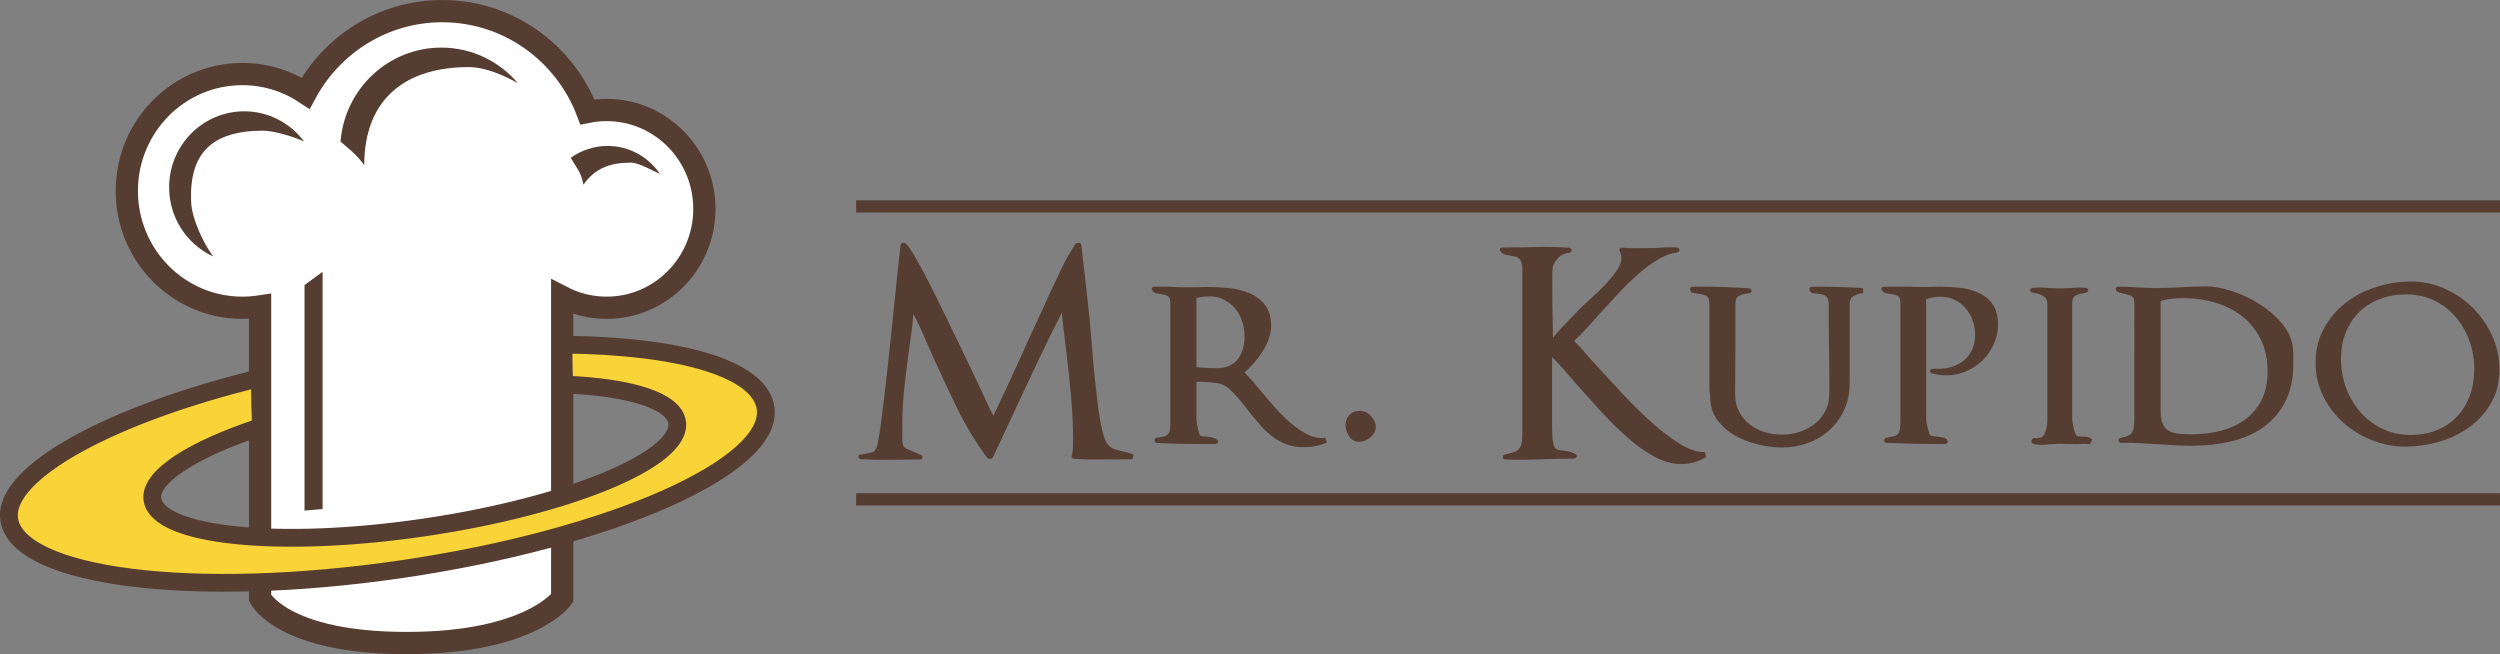 <?xml version="1.0" encoding="utf-8"?>
<!-- Generator: Adobe Illustrator 16.0.0, SVG Export Plug-In . SVG Version: 6.00 Build 0)  -->
<!DOCTYPE svg PUBLIC "-//W3C//DTD SVG 1.1//EN" "http://www.w3.org/Graphics/SVG/1.1/DTD/svg11.dtd">
<svg version="1.1" id="Layer_1" xmlns="http://www.w3.org/2000/svg" xmlns:xlink="http://www.w3.org/1999/xlink" x="0px" y="0px"
	 width="600px" height="157px" viewBox="0 0 600 157" enable-background="new 0 0 600 157" xml:space="preserve">
<rect x="0" y="0" width="600" height="157" fill="#808080" stroke="none"/>
<g>
	<g>
		<path fill="#FFFFFF" stroke="#553E31" stroke-width="5.34" stroke-miterlimit="10" d="M145.592,26.4
			c-1.582,0-3.124,0.162-4.615,0.463c-5.387-14.15-18.95-24.191-34.837-24.191c-14.146,0-26.453,7.963-32.779,19.691
			c-4.369-2.904-9.592-4.592-15.205-4.592c-15.312,0-27.722,12.557-27.722,28.043c0,15.49,12.41,28.049,27.722,28.049
			c1.449,0,2.875-0.117,4.267-0.328v69.996c0,0,5.327,10.797,35.188,10.797c29.858,0,37.318-10.797,37.318-10.797V71.273
			c3.199,1.654,6.824,2.59,10.664,2.59c12.955,0,23.46-10.627,23.46-23.729C169.052,37.025,158.547,26.4,145.592,26.4z"/>
		<path fill="#553E31" d="M45.873,48.467c-0.509-11.656,4.932-17.105,17.296-17.105c2.657,0,7.543,1.543,9.812,2.584
			c-3.293-4.389-8.505-7.232-14.369-7.232c-9.954,0-18.022,8.164-18.022,18.236c0,7.377,4.343,13.734,10.581,16.605
			C48.881,58.496,46.052,52.596,45.873,48.467z"/>
		<path fill="#553E31" d="M112.458,16.107c4.13,0,8.402,1.977,11.809,3.82c-4.45-5.205-11.022-8.504-18.356-8.504
			c-12.739,0-23.186,9.936-24.182,22.559c2.538,2.205,3.573,2.877,5.69,5.613C87.467,23.488,97.564,16.107,112.458,16.107z"/>
		<path fill="#553E31" d="M145.815,35.027c-3.291,0-6.341,1.063-8.833,2.857c1.644,2.854,2.382,3.223,3.041,6.428
			c2.77-3.877,6.284-5.277,11.376-5.277c1.995,0,5.24,1.992,6.988,2.693C155.638,37.684,151.035,35.027,145.815,35.027z"/>
		<g>
			<polygon fill="#553E31" points="77.426,122.174 73.085,122.535 73.085,68.414 77.426,65.232 			"/>
		</g>
		<path fill-rule="evenodd" clip-rule="evenodd" fill="#F9D438" stroke="#553E31" stroke-width="4.272" stroke-miterlimit="10" d="
			M135.233,82.703c0.065,3.764-0.048,6.396,0.274,9.58c15.702,0.662,26.253,3.846,26.999,9.074
			c1.271,8.816-25.89,20.115-60.668,25.225c-34.771,5.111-63.986,2.113-65.254-6.703c-0.789-5.486,9.866-12.117,26.043-17.434
			c-0.067-3.354-0.333-7.52-0.201-11.746C26.784,99.35,0.6,113.451,2.207,124.637c2.005,13.959,44.272,19.305,94.398,11.926
			c50.129-7.373,89.137-24.66,87.133-38.631C182.38,88.496,163.393,82.988,135.233,82.703z"/>
	</g>
	<g>
		<g>
			<path fill="#553E31" d="M271.806,110.211c-2.354,0-4.674,0.025-6.957,0.068c-2.287,0.045-4.584,0-6.892-0.139
				c-0.272,0-0.487-0.076-0.646-0.24c-0.157-0.158-0.191-0.352-0.102-0.582c0.181-0.594,0.283-1.178,0.306-1.752
				c0.022-0.57,0.034-1.154,0.034-1.748c0-3.299-0.159-6.768-0.475-10.408c-0.317-3.637-0.681-7.105-1.087-10.402
				c-0.136-1.01-0.249-1.9-0.34-2.68s-0.182-1.545-0.269-2.303c-0.093-0.754-0.184-1.52-0.271-2.297
				c-0.094-0.779-0.185-1.672-0.272-2.68c-2.036,3.982-4.006,7.988-5.907,12.018c-1.901,4.031-3.803,8.08-5.703,12.156
				c-0.815,1.74-1.631,3.492-2.442,5.254c-0.814,1.764-1.655,3.535-2.513,5.322c-0.136,0.23-0.339,0.342-0.61,0.342
				c-0.272,0-0.521-0.092-0.747-0.273c-2.807-3.844-5.217-7.828-7.231-11.949s-3.97-8.309-5.871-12.568
				c-0.498-1.053-0.917-1.98-1.257-2.781c-0.339-0.803-0.667-1.568-0.984-2.301c-0.316-0.73-0.656-1.486-1.018-2.268
				c-0.362-0.775-0.814-1.668-1.358-2.676c-0.091,1.281-0.216,2.564-0.373,3.844c-0.159,1.281-0.329,2.541-0.51,3.777
				c-0.452,3.16-0.86,6.377-1.222,9.648c-0.362,3.275-0.544,6.492-0.544,9.652v1.99c0,0.779,0.012,1.375,0.034,1.787
				s0.091,0.732,0.204,0.959c0.113,0.232,0.283,0.412,0.509,0.549c0.227,0.139,0.566,0.301,1.019,0.48h-0.068
				c0.362,0.137,0.758,0.301,1.188,0.48c0.43,0.184,0.939,0.414,1.528,0.688c0.362,0.139,0.51,0.355,0.441,0.654
				s-0.328,0.445-0.78,0.445c-2.31,0-4.63,0.023-6.961,0.068s-4.648,0-6.957-0.137c-0.362-0.043-0.577-0.195-0.646-0.447
				c-0.068-0.248,0.012-0.469,0.238-0.652c0,0.047,0.237,0.025,0.713-0.068c0.476-0.092,0.825-0.16,1.053-0.207
				c0.497-0.092,0.938-0.193,1.323-0.309c0.382-0.111,0.714-0.467,0.984-1.064c0.136-0.318,0.329-1.199,0.578-2.643
				c0.245-1.441,0.509-3.262,0.78-5.461c0.271-2.197,0.563-4.66,0.883-7.381c0.313-2.725,0.62-5.506,0.914-8.346
				s0.589-5.641,0.883-8.412c0.294-2.77,0.555-5.322,0.781-7.658c0.227-2.061,0.418-3.855,0.576-5.389
				c0.159-1.535,0.283-2.646,0.374-3.334c0.046-0.273,0.203-0.457,0.476-0.549c0.271-0.09,0.543-0.021,0.814,0.207
				c0.453,0.412,1.041,1.225,1.766,2.438c0.724,1.215,1.539,2.668,2.444,4.359c0.905,1.695,1.879,3.596,2.92,5.701
				c1.038,2.107,2.105,4.283,3.188,6.527c1.086,2.24,2.173,4.484,3.26,6.729c1.086,2.242,2.104,4.373,3.055,6.387
				c1.133,2.381,2.016,4.268,2.648,5.666c0.634,1.395,1.197,2.551,1.698,3.469c1.174-2.428,2.308-4.811,3.392-7.145
				c1.087-2.332,2.174-4.715,3.259-7.143c0.906-2.061,1.834-4.096,2.784-6.111c0.951-2.014,1.902-4.074,2.853-6.18l1.357-3.023
				c0.905-1.924,1.834-3.869,2.784-5.84c0.948-1.965,2.035-3.889,3.257-5.766c0.227-0.229,0.51-0.32,0.849-0.275
				c0.34,0.047,0.532,0.23,0.578,0.549c0.361,3.023,0.713,6.057,1.053,9.1c0.339,3.045,0.667,6.078,0.983,9.102
				c0.045,0.504,0.102,1.18,0.17,2.023c0.068,0.85,0.147,1.777,0.238,2.781c0.09,1.33,0.203,2.783,0.34,4.363
				c0.135,1.58,0.293,3.182,0.475,4.809c0.182,1.625,0.362,3.225,0.543,4.805s0.385,3.045,0.611,4.396
				c0.226,1.352,0.464,2.529,0.713,3.537s0.509,1.74,0.781,2.199c0.543,0.916,1.143,1.5,1.799,1.748
				c0.653,0.256,1.344,0.445,2.071,0.584c0.407,0.094,0.847,0.197,1.321,0.309c0.475,0.115,0.962,0.287,1.46,0.516L271.806,110.211z
				"/>
			<path fill="#553E31" d="M312.878,107.326c-1.585,0-3.01-0.25-4.275-0.754c-1.267-0.502-2.422-1.168-3.463-1.992
				c-1.04-0.824-2.014-1.764-2.919-2.816s-1.788-2.129-2.648-3.229c-0.77-1.006-1.54-1.969-2.307-2.885
				c-0.772-0.916-1.587-1.736-2.444-2.473c-0.77-0.686-1.754-1.107-2.953-1.268c-1.2-0.16-2.298-0.24-3.294-0.24
				c-0.361,0-0.6-0.012-0.713-0.035s-0.35-0.012-0.713,0.035v9.064c0,0.182,0.034,0.469,0.103,0.857
				c0.067,0.391,0.146,0.803,0.237,1.236c0.091,0.436,0.192,0.826,0.306,1.17c0.113,0.342,0.215,0.537,0.306,0.582
				c0.136,0.092,0.34,0.139,0.61,0.139c0.317,0,0.59,0.021,0.815,0.068c0.407,0.045,0.826,0.102,1.256,0.172
				c0.43,0.068,0.826,0.24,1.188,0.516c0.362,0.182,0.476,0.412,0.34,0.686c-0.137,0.275-0.407,0.412-0.815,0.412
				c-2.308,0-4.606-0.012-6.892-0.033c-2.286-0.023-4.581-0.104-6.89-0.242c-0.407-0.045-0.622-0.238-0.645-0.582
				s0.169-0.563,0.577-0.654c0.724-0.09,1.301-0.193,1.731-0.309c0.43-0.115,0.755-0.309,0.984-0.582
				c0.227-0.275,0.373-0.676,0.441-1.203c0.067-0.527,0.102-1.225,0.102-2.096V72.988c0-1.1-0.238-1.764-0.713-1.992
				s-0.962-0.365-1.46-0.412c-0.498-0.045-0.928-0.115-1.29-0.205c-0.361-0.092-0.656-0.322-0.883-0.688
				c-0.182-0.229-0.204-0.436-0.068-0.619c0.137-0.182,0.386-0.273,0.747-0.273h1.019c0.499,0,1.019,0,1.562,0
				c0.544,0,1.087,0.021,1.631,0.068c0.721,0.045,1.4,0.068,2.036,0.068c0.632,0,1.311,0,2.035,0h1.425
				c0.453,0,0.895-0.012,1.325-0.035c0.43-0.021,0.894-0.033,1.392-0.033c1.675,0,3.429,0.092,5.263,0.275
				c1.833,0.182,3.494,0.596,4.987,1.236c1.495,0.641,2.728,1.578,3.701,2.816c0.974,1.236,1.459,2.906,1.459,5.01
				c0,1.057-0.191,2.107-0.576,3.16c-0.385,1.055-0.883,2.061-1.494,3.023c-0.611,0.961-1.29,1.865-2.037,2.713
				s-1.505,1.615-2.274,2.301c0.679,0.688,1.347,1.408,2.003,2.164c0.657,0.754,1.324,1.543,2.003,2.367
				c1.087,1.33,2.241,2.678,3.463,4.053c1.223,1.373,2.487,2.609,3.803,3.709c1.31,1.1,2.646,1.98,4.004,2.645
				s2.716,0.904,4.073,0.721l0.408,1.168C316.726,106.963,314.87,107.326,312.878,107.326z M298.111,77.076
				c-0.384-1.168-0.946-2.188-1.694-3.059c-0.747-0.869-1.641-1.566-2.683-2.094c-1.04-0.527-2.194-0.789-3.463-0.789
				c-1.085,0-2.127,0.137-3.123,0.412v16.551c0.77,0.092,1.573,0.16,2.41,0.207c0.838,0.045,1.642,0.068,2.411,0.068
				c2.218,0,3.894-0.688,5.025-2.061c1.128-1.375,1.694-3.229,1.694-5.564C298.689,79.469,298.497,78.24,298.111,77.076z"/>
			<path fill="#553E31" d="M329.817,103.895c-0.25,0.41-0.568,0.777-0.951,1.098c-0.385,0.32-0.814,0.574-1.29,0.756
				c-0.476,0.184-0.938,0.275-1.392,0.275c-1.042,0-1.846-0.447-2.411-1.34s-0.849-1.775-0.849-2.645
				c0-0.916,0.306-1.717,0.917-2.404c0.61-0.688,1.46-1.031,2.546-1.031c1.042,0,1.936,0.424,2.683,1.271s1.12,1.729,1.12,2.645
				C330.19,103.023,330.063,103.482,329.817,103.895z"/>
			<path fill="#553E31" d="M403.531,111.379c-2.128,0-4.267-0.584-6.417-1.752s-4.275-2.664-6.38-4.496
				c-2.105-1.832-4.176-3.859-6.213-6.08c-2.038-2.221-3.983-4.385-5.837-6.49c-1.178-1.326-2.264-2.574-3.26-3.74
				c-0.995-1.17-1.969-2.211-2.92-3.127v16.619c0,1.375,0.046,2.439,0.137,3.195c0.09,0.756,0.226,1.316,0.406,1.68
				c0.182,0.369,0.42,0.6,0.713,0.688c0.295,0.096,0.623,0.162,0.985,0.205c0.498,0.096,1.019,0.172,1.562,0.24
				c0.543,0.07,1.132,0.287,1.765,0.654c0.363,0.137,0.477,0.355,0.341,0.652c-0.137,0.299-0.385,0.445-0.747,0.445
				c-2.717,0-5.433,0.061-8.148,0.172c-2.714,0.115-5.429,0.127-8.146,0.035c-0.453,0-0.691-0.182-0.713-0.549
				c-0.023-0.367,0.191-0.594,0.646-0.688c0.95-0.18,1.697-0.387,2.24-0.619c0.544-0.227,0.95-0.557,1.223-0.996
				c0.271-0.432,0.44-1.004,0.509-1.713c0.067-0.711,0.102-1.615,0.102-2.715V64.814c0-0.775-0.082-1.383-0.237-1.818
				c-0.161-0.436-0.373-0.766-0.646-0.994c-0.271-0.23-0.576-0.379-0.916-0.447s-0.668-0.127-0.985-0.172
				c-0.543-0.092-1.03-0.195-1.459-0.309c-0.431-0.115-0.781-0.402-1.053-0.859c-0.182-0.229-0.204-0.424-0.068-0.584
				s0.385-0.24,0.747-0.24c2.625,0,5.248-0.035,7.874-0.104c2.625-0.068,5.251-0.012,7.876,0.172
				c0.453,0.047,0.679,0.252,0.679,0.619c0,0.365-0.226,0.572-0.679,0.617c-1.086,0.092-2.014,0.572-2.784,1.443
				c-0.769,0.869-1.153,1.852-1.153,2.951c-0.045,2.473-0.045,5.082,0,7.83c0.045,2.746,0.091,5.449,0.136,8.104
				c0.77-0.916,1.675-1.924,2.716-3.023c1.041-1.096,1.924-2.012,2.647-2.744c0.228-0.229,0.511-0.527,0.851-0.895
				c0.339-0.365,0.664-0.686,0.983-0.961c0.857-0.824,1.831-1.729,2.917-2.713c1.087-0.984,2.095-1.992,3.022-3.021
				c0.927-1.031,1.709-2.035,2.342-3.023c0.634-0.982,0.951-1.863,0.951-2.641c0-0.643-0.136-1.215-0.408-1.719
				c-0.136-0.229-0.136-0.434,0-0.617c0.137-0.184,0.386-0.252,0.747-0.207c1.132,0.092,2.253,0.127,3.361,0.104
				c1.106-0.023,2.25-0.035,3.427-0.035c1.041,0,2.06-0.045,3.056-0.137s2.015-0.092,3.055,0c0.45,0.045,0.68,0.252,0.68,0.619
				c0,0.365-0.229,0.57-0.68,0.617c-1.448,0.184-2.953,0.744-4.515,1.684c-1.562,0.938-3.136,2.105-4.717,3.5
				c-1.584,1.396-3.157,2.93-4.719,4.602c-1.563,1.672-3.067,3.311-4.516,4.912c-1.087,1.236-2.15,2.414-3.189,3.535
				c-1.043,1.123-2.014,2.121-2.919,2.986c0.814,0.779,1.706,1.74,2.683,2.887c0.971,1.145,2.021,2.313,3.154,3.502
				c1.901,2.107,3.972,4.352,6.213,6.729c2.24,2.383,4.49,4.58,6.753,6.596c2.265,2.016,4.482,3.686,6.654,5.014
				c2.174,1.328,4.117,1.967,5.838,1.92l0.406,1.17C407.647,110.807,405.656,111.379,403.531,111.379z"/>
			<path fill="#553E31" d="M444.978,70.996c-0.702,0.367-1.053,1.008-1.053,1.924v19.025c0,2.332-0.431,4.449-1.291,6.35
				c-0.859,1.9-2.024,3.527-3.496,4.877c-1.472,1.352-3.2,2.395-5.192,3.125c-1.991,0.734-4.097,1.098-6.315,1.098
				c-1.81,0-3.723-0.24-5.734-0.719c-2.015-0.48-3.87-1.213-5.568-2.199c-1.697-0.982-3.101-2.23-4.21-3.742
				c-1.108-1.512-1.663-3.297-1.663-5.359v0.07c0-0.412-0.034-0.799-0.103-1.168c-0.067-0.363-0.102-0.688-0.102-0.963V72.988
				c0-1.145-0.282-1.832-0.849-2.061c-0.565-0.229-1.117-0.367-1.661-0.412c-0.543-0.092-1.009-0.16-1.392-0.207
				c-0.385-0.045-0.622-0.32-0.712-0.822c-0.091-0.459,0.178-0.688,0.814-0.688h2.104c3.709,0,7.444,0.137,11.202,0.412
				c0.406,0.045,0.61,0.252,0.61,0.619c0,0.318-0.204,0.502-0.61,0.549c-0.906,0.09-1.677,0.285-2.31,0.584
				c-0.634,0.297-0.951,0.949-0.951,1.957v10.781c0,1.832-0.011,3.652-0.034,5.461c-0.022,1.809-0.033,3.604-0.033,5.391
				c0,1.602,0.317,3.01,0.95,4.223c0.635,1.215,1.472,2.232,2.513,3.059c1.041,0.822,2.227,1.441,3.564,1.854
				c1.333,0.412,2.725,0.617,4.173,0.617c1.449,0,2.864-0.217,4.245-0.65c1.381-0.436,2.603-1.078,3.666-1.924
				c1.062-0.848,1.91-1.889,2.544-3.127c0.634-1.236,0.95-2.678,0.95-4.326c0-1.736,0-3.5,0-5.287c0-1.785-0.022-3.572-0.067-5.357
				c-0.045-1.74-0.067-3.504-0.067-5.289c0-1.783,0-3.568,0-5.355c0-0.549-0.079-0.984-0.238-1.305
				c-0.158-0.32-0.351-0.561-0.577-0.721s-0.486-0.264-0.778-0.311c-0.297-0.045-0.577-0.092-0.849-0.137
				c-0.501-0.047-0.962-0.104-1.392-0.172c-0.434-0.068-0.69-0.355-0.781-0.857c-0.093-0.459,0.179-0.688,0.815-0.688
				c2.037,0,4.048,0.021,6.04,0.068c1.992,0.045,3.983,0.137,5.976,0.275l0.067,1.166C446.414,70.4,445.679,70.631,444.978,70.996z"
				/>
			<path fill="#553E31" d="M478.501,82.637c-0.679,1.488-1.584,2.781-2.713,3.881c-1.132,1.1-2.456,1.969-3.972,2.609
				c-1.518,0.643-3.091,0.963-4.72,0.963c-0.589,0-1.155-0.045-1.698-0.137s-1.063-0.184-1.562-0.275
				c-0.453-0.092-0.656-0.311-0.61-0.652c0.044-0.344,0.293-0.516,0.747-0.516h1.289c1.223,0,2.365-0.184,3.429-0.549
				c1.064-0.367,1.992-0.895,2.785-1.58c0.792-0.688,1.414-1.535,1.867-2.543c0.449-1.006,0.679-2.174,0.679-3.502
				c0-1.236-0.204-2.404-0.611-3.5c-0.407-1.1-0.973-2.061-1.697-2.887c-0.724-0.822-1.596-1.488-2.614-1.992
				c-1.019-0.502-2.14-0.754-3.361-0.754c-0.634,0-1.233,0.057-1.799,0.172c-0.566,0.113-1.121,0.264-1.661,0.445v28.844
				c0,0.139,0.034,0.402,0.103,0.791c0.066,0.389,0.154,0.791,0.268,1.201c0.113,0.414,0.216,0.803,0.306,1.17
				c0.091,0.365,0.182,0.594,0.272,0.686c0.226,0.092,0.521,0.148,0.883,0.172c0.361,0.023,0.656,0.057,0.882,0.104
				c0.544,0.092,1.029,0.172,1.46,0.24c0.43,0.068,0.735,0.285,0.917,0.652c0.136,0.229,0.136,0.436,0,0.617
				c-0.136,0.184-0.362,0.275-0.679,0.275c-2.31,0-4.606-0.023-6.891-0.068c-2.285-0.047-4.582-0.115-6.892-0.207
				c-0.452,0-0.69-0.182-0.713-0.549c-0.022-0.365,0.192-0.596,0.645-0.688c0.726-0.137,1.302-0.262,1.732-0.377
				c0.43-0.115,0.759-0.32,0.984-0.617c0.227-0.299,0.374-0.699,0.441-1.203c0.068-0.504,0.103-1.189,0.103-2.061v-28.09
				c0-0.961-0.238-1.545-0.713-1.75c-0.477-0.207-0.962-0.332-1.461-0.379c-0.452-0.045-0.883-0.115-1.289-0.205
				c-0.408-0.092-0.725-0.322-0.951-0.688c-0.182-0.229-0.204-0.436-0.068-0.619c0.137-0.182,0.385-0.273,0.747-0.273h1.154h4.347
				c0.497,0,0.962,0.012,1.391,0.033c0.431,0.023,0.892,0.035,1.394,0.035h2.102c0.453,0,0.883-0.012,1.29-0.035
				c0.407-0.021,0.86-0.033,1.357-0.033c1.675,0,3.35,0.092,5.024,0.273c1.676,0.184,3.192,0.596,4.55,1.236
				c1.358,0.643,2.453,1.557,3.291,2.748c0.837,1.191,1.256,2.816,1.256,4.875C479.52,79.58,479.18,81.152,478.501,82.637z"/>
			<path fill="#553E31" d="M501.607,106.572c-0.814-0.045-1.618-0.045-2.41,0c-0.792,0.047-1.618,0.047-2.479,0l-2.58-0.068
				c-0.362,0-0.814,0.023-1.357,0.068c-0.544,0.047-1.121,0.092-1.729,0.135c-0.612,0.049-1.203,0.061-1.766,0.035
				c-0.569-0.021-1.011-0.102-1.325-0.238c-0.406-0.137-0.52-0.424-0.34-0.857c0.179-0.436,0.477-0.607,0.883-0.516
				c0.227,0.092,0.417,0.102,0.578,0.033c0.158-0.068,0.279-0.104,0.373-0.104c0.359,0,0.665-0.148,0.917-0.445
				c0.246-0.299,0.441-0.676,0.577-1.133c0.135-0.459,0.237-0.918,0.303-1.375c0.067-0.457,0.102-0.869,0.102-1.236V72.92
				c0-0.916-0.37-1.568-1.118-1.957c-0.746-0.391-1.527-0.631-2.342-0.723c-0.452-0.045-0.668-0.24-0.646-0.582
				c0.023-0.344,0.261-0.539,0.713-0.586c1.087-0.09,2.174-0.09,3.257,0c1.086,0.092,2.15,0.139,3.191,0.139
				c1.042,0,2.06-0.047,3.056-0.139c0.996-0.09,2.015-0.09,3.056,0c0.407,0.047,0.622,0.23,0.646,0.551
				c0.022,0.32-0.17,0.525-0.577,0.617c-0.905,0.139-1.675,0.344-2.31,0.619c-0.634,0.275-0.95,0.961-0.95,2.061v27.744
				c0,0.184,0.033,0.459,0.102,0.826c0.068,0.365,0.147,0.756,0.238,1.166c0.09,0.414,0.203,0.803,0.34,1.17
				c0.135,0.365,0.248,0.617,0.339,0.754c0.136,0.047,0.34,0.092,0.61,0.139c0.272,0.045,0.521,0.068,0.748,0.068
				c0.497,0,0.938,0.033,1.323,0.102c0.386,0.07,0.759,0.264,1.121,0.586L501.607,106.572z"/>
			<path fill="#553E31" d="M548.428,96.475c-1.313,2.52-3.079,4.557-5.294,6.113c-2.219,1.559-4.799,2.68-7.741,3.367
				c-2.942,0.686-6.019,1.027-9.232,1.027c-1.313,0-2.637-0.035-3.972-0.104c-1.336-0.068-2.66-0.146-3.97-0.238
				c-1.451-0.092-2.965-0.184-4.549-0.273c-1.586-0.092-3.079-0.115-4.482-0.07c-0.453,0-0.702-0.182-0.746-0.549
				c-0.046-0.365,0.157-0.596,0.61-0.688c1.357-0.229,2.229-0.641,2.614-1.234c0.385-0.596,0.577-1.672,0.577-3.23V72.713
				c0-0.914-0.271-1.488-0.815-1.717c-0.542-0.229-1.086-0.389-1.629-0.48c-0.408-0.092-0.804-0.195-1.188-0.309
				c-0.385-0.115-0.646-0.309-0.781-0.584c-0.091-0.229-0.067-0.424,0.068-0.584s0.362-0.24,0.679-0.24
				c0.635,0,1.257,0.012,1.867,0.033c0.612,0.023,1.234,0.059,1.867,0.104c0.815,0.047,1.675,0.092,2.581,0.137
				c0.905,0.047,1.739,0.07,2.512,0.07c1.944,0,3.914-0.07,5.904-0.207c0.951-0.045,1.981-0.092,3.091-0.137
				c1.109-0.047,2.138-0.068,3.089-0.068c1.808,0,3.868,0.377,6.177,1.133s4.504,1.785,6.587,3.092
				c2.079,1.305,3.878,2.85,5.395,4.635c1.518,1.785,2.389,3.686,2.614,5.699c0.091,0.641,0.136,1.305,0.136,1.992
				c0,0.641,0,1.283,0,1.924C550.396,90.867,549.739,93.959,548.428,96.475z M542.556,81.4c-1.108-2.219-2.592-4.049-4.447-5.492
				s-4.006-2.529-6.447-3.264c-2.444-0.732-5.002-1.098-7.673-1.098c-0.906,0-1.812,0.045-2.717,0.137s-1.811,0.273-2.716,0.549
				v26.51c0,1.283,0.17,2.289,0.509,3.021c0.34,0.732,0.837,1.283,1.494,1.648c0.656,0.367,1.438,0.596,2.343,0.688
				s1.924,0.137,3.055,0.137c2.4,0,4.709-0.273,6.924-0.824c2.219-0.549,4.165-1.43,5.84-2.645c1.675-1.213,3.01-2.77,4.006-4.67
				c0.993-1.898,1.494-4.223,1.494-6.971C544.22,86.197,543.665,83.621,542.556,81.4z"/>
			<path fill="#553E31" d="M597.863,96.715c-1.336,2.313-3.079,4.248-5.229,5.805c-2.151,1.559-4.572,2.725-7.267,3.504
				c-2.693,0.777-5.396,1.164-8.111,1.164s-5.375-0.512-7.975-1.541c-2.606-1.031-4.901-2.439-6.893-4.225
				c-1.992-1.787-3.599-3.904-4.821-6.355c-1.223-2.445-1.831-5.092-1.831-7.932c0-3.113,0.665-5.881,2.001-8.311
				c1.335-2.424,3.077-4.473,5.229-6.145c2.149-1.672,4.592-2.941,7.33-3.813c2.738-0.869,5.534-1.305,8.387-1.305
				c2.807,0,5.485,0.572,8.044,1.717c2.558,1.145,4.809,2.678,6.756,4.602c1.943,1.924,3.497,4.168,4.65,6.73
				c1.152,2.564,1.729,5.266,1.729,8.105C599.862,91.738,599.195,94.406,597.863,96.715z M592.635,81.744
				c-0.792-2.174-1.901-4.086-3.327-5.734c-1.427-1.648-3.146-2.953-5.158-3.914c-2.015-0.961-4.244-1.443-6.688-1.443
				c-2.264,0-4.357,0.367-6.281,1.1s-3.573,1.775-4.954,3.125c-1.38,1.352-2.455,2.977-3.225,4.875
				c-0.77,1.9-1.155,4.041-1.155,6.422c0,2.428,0.408,4.74,1.223,6.936c0.815,2.197,1.958,4.133,3.43,5.805
				c1.468,1.67,3.225,3,5.259,3.984c2.037,0.984,4.301,1.477,6.791,1.477c2.308,0,4.399-0.377,6.278-1.135
				c1.878-0.756,3.485-1.83,4.82-3.227c1.336-1.398,2.365-3.07,3.09-5.016c0.725-1.943,1.086-4.084,1.086-6.42
				C593.822,86.197,593.427,83.918,592.635,81.744z"/>
		</g>
		<rect x="205.462" y="118.385" fill-rule="evenodd" clip-rule="evenodd" fill="#553E31" width="394.537" height="2.93"/>
		<rect x="205.462" y="48.08" fill-rule="evenodd" clip-rule="evenodd" fill="#553E31" width="394.537" height="2.93"/>
	</g>
</g>
</svg>
